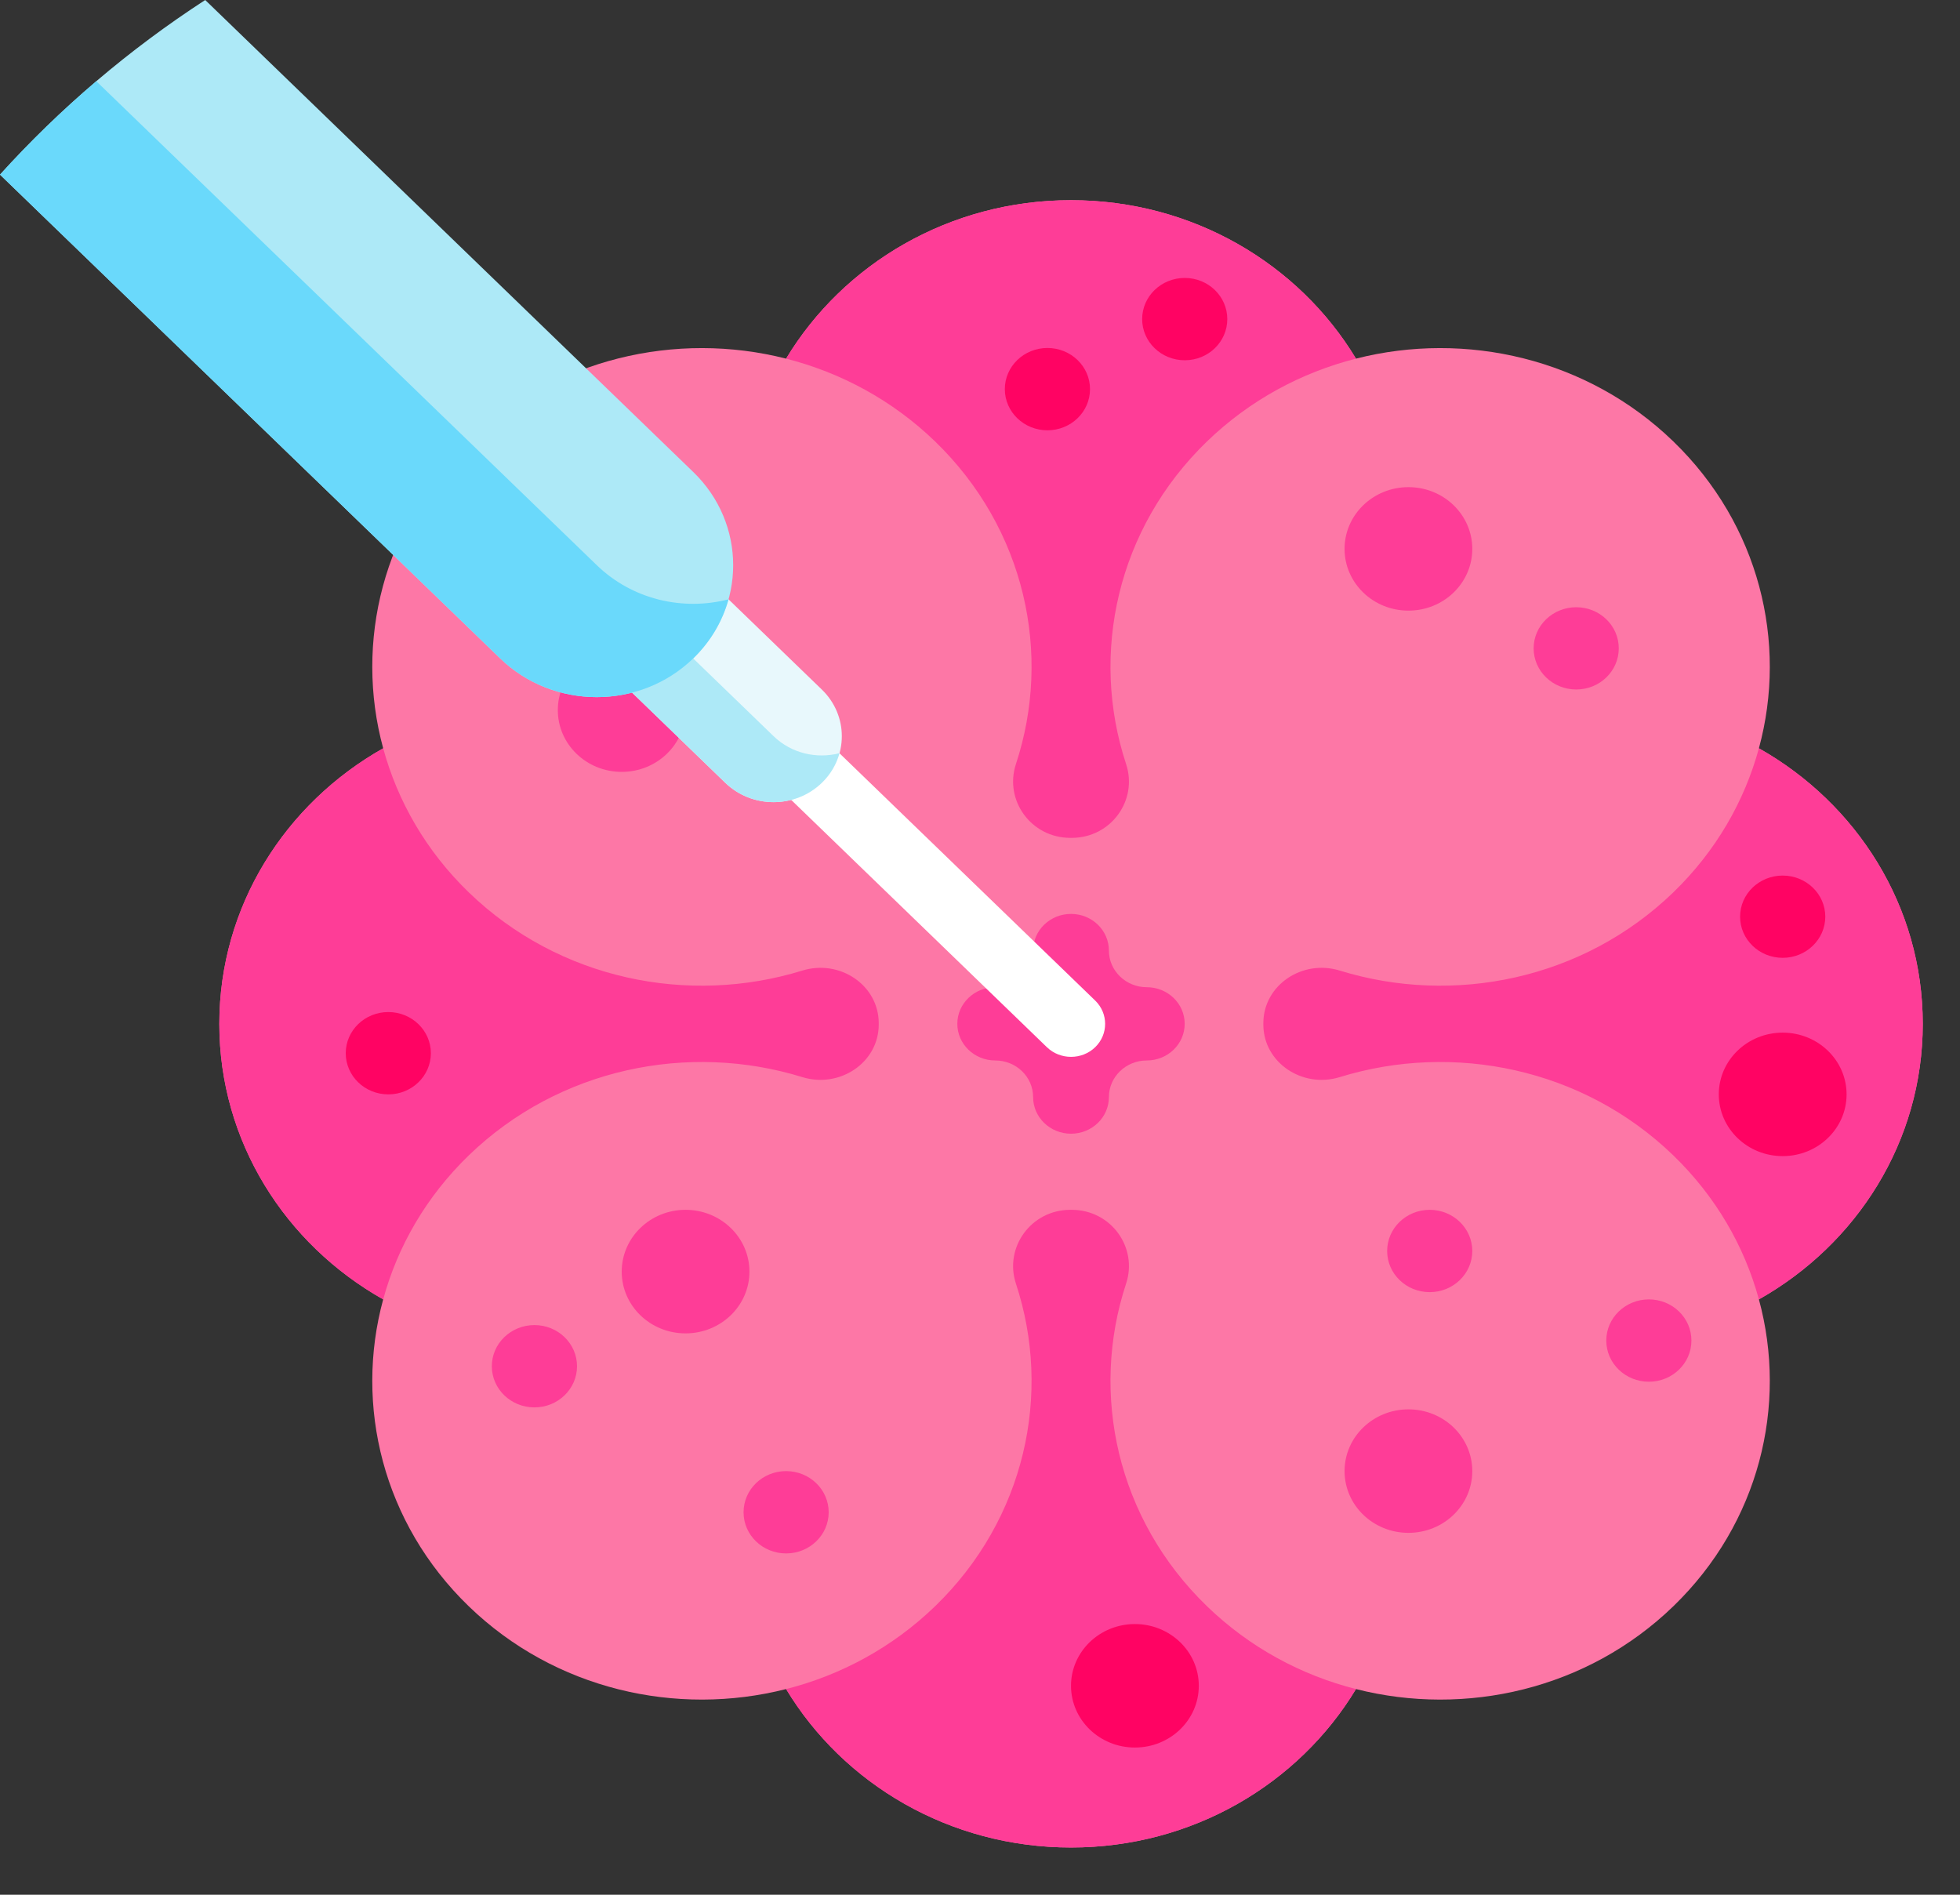 <svg width="30" height="29" viewBox="0 0 30 29" fill="none" xmlns="http://www.w3.org/2000/svg">
<rect x="0" y="0" width="30" height="29" fill="#333333" stroke="none"/>
<path d="M25.612 6.756C26.928 8.029 27.364 9.83 26.922 11.453C28.422 12.299 29.43 13.871 29.43 15.671C29.43 17.471 28.422 19.042 26.922 19.888C27.364 21.512 26.928 23.312 25.612 24.585C24.296 25.858 22.433 26.279 20.755 25.852C19.88 27.302 18.255 28.277 16.393 28.277C14.532 28.277 12.907 27.302 12.032 25.852C10.353 26.279 8.491 25.858 7.175 24.585C5.859 23.312 5.423 21.512 5.865 19.888C4.365 19.042 3.357 17.471 3.357 15.671C3.357 13.871 4.365 12.299 5.865 11.453C5.423 9.83 5.859 8.029 7.175 6.756C8.491 5.483 10.353 5.062 12.032 5.489C12.907 4.039 14.532 3.064 16.393 3.064C18.255 3.064 19.88 4.039 20.755 5.489C22.433 5.062 24.296 5.483 25.612 6.756Z" fill="#FD77A6"/>
<path d="M9.516 11.814C10.056 11.814 10.493 11.391 10.493 10.869C10.493 10.347 10.056 9.924 9.516 9.924C8.976 9.924 8.538 10.347 8.538 10.869C8.538 11.391 8.976 11.814 9.516 11.814Z" fill="#FE3D97"/>
<path d="M18.475 6.756C19.13 6.123 19.919 5.702 20.755 5.489C19.88 4.039 18.255 3.064 16.393 3.064C14.532 3.064 12.907 4.039 12.032 5.489C12.867 5.702 13.657 6.123 14.312 6.756C15.693 8.092 16.106 10.01 15.55 11.694C15.368 12.247 15.78 12.822 16.38 12.824H16.393H16.407C17.007 12.822 17.419 12.247 17.236 11.694C16.681 10.01 17.093 8.092 18.475 6.756Z" fill="#FE3D97"/>
<path d="M25.612 17.684C26.266 18.317 26.702 19.08 26.922 19.888C28.422 19.042 29.43 17.471 29.43 15.671C29.43 13.871 28.422 12.299 26.922 11.453C26.702 12.261 26.266 13.025 25.612 13.658C24.23 14.994 22.247 15.393 20.506 14.855C19.934 14.679 19.339 15.077 19.337 15.658V15.671V15.684C19.339 16.264 19.934 16.662 20.506 16.486C22.247 15.948 24.23 16.348 25.612 17.684Z" fill="#FE3D97"/>
<path d="M7.175 17.684C6.521 18.317 6.085 19.08 5.865 19.888C4.365 19.042 3.357 17.471 3.357 15.671C3.357 13.871 4.365 12.299 5.865 11.453C6.085 12.261 6.521 13.025 7.175 13.658C8.557 14.994 10.54 15.393 12.281 14.855C12.853 14.679 13.448 15.077 13.45 15.658V15.671V15.684C13.448 16.264 12.853 16.662 12.281 16.486C10.54 15.948 8.557 16.348 7.175 17.684Z" fill="#FE3D97"/>
<path d="M18.475 24.585C19.13 25.218 19.919 25.64 20.755 25.852C19.88 27.302 18.255 28.277 16.393 28.277C14.532 28.277 12.907 27.302 12.032 25.852C12.867 25.64 13.657 25.218 14.312 24.585C15.693 23.249 16.106 21.331 15.55 19.647C15.368 19.094 15.78 18.519 16.38 18.517H16.393H16.407C17.007 18.519 17.419 19.094 17.236 19.647C16.681 21.331 17.093 23.249 18.475 24.585Z" fill="#FE3D97"/>
<path d="M15.233 15.11C15.554 15.11 15.813 14.858 15.813 14.549C15.813 14.239 16.073 13.988 16.393 13.988C16.714 13.988 16.973 14.239 16.973 14.549C16.973 14.858 17.233 15.11 17.553 15.11C17.874 15.11 18.133 15.361 18.133 15.67C18.133 15.98 17.874 16.231 17.553 16.231C17.233 16.231 16.973 16.482 16.973 16.792C16.973 17.101 16.714 17.352 16.393 17.352C16.073 17.352 15.813 17.101 15.813 16.792C15.813 16.482 15.554 16.231 15.233 16.231C14.913 16.231 14.653 15.98 14.653 15.67C14.653 15.361 14.913 15.11 15.233 15.11Z" fill="#FE3D97"/>
<path d="M16.763 16.028C16.559 16.225 16.228 16.225 16.024 16.028L10.856 11.03C10.652 10.833 10.652 10.513 10.856 10.316C11.06 10.119 11.391 10.119 11.595 10.316L16.763 15.314C16.966 15.511 16.966 15.831 16.763 16.028Z" fill="white"/>
<path d="M12.579 11.982C12.171 12.376 11.51 12.376 11.102 11.982L8.888 9.84L10.364 8.412L12.579 10.554C12.987 10.948 12.987 11.588 12.579 11.982Z" fill="#E8F8FC"/>
<path d="M11.841 11.268C12.114 11.532 12.501 11.618 12.849 11.528C12.803 11.694 12.714 11.851 12.579 11.981C12.171 12.376 11.51 12.376 11.102 11.981L8.888 9.84L9.626 9.126L11.841 11.268Z" fill="#ADE9F7"/>
<path d="M0 2.673L7.657 10.078C8.473 10.867 9.795 10.867 10.61 10.078C11.426 9.29 11.426 8.011 10.61 7.223L3.141 0C1.977 0.756 0.92 1.656 0 2.673Z" fill="#ADE9F7"/>
<path d="M0 2.673L7.657 10.078C8.473 10.867 9.795 10.867 10.61 10.078C10.879 9.818 11.059 9.504 11.151 9.173C10.454 9.353 9.68 9.179 9.134 8.65L1.474 1.243C0.951 1.689 0.459 2.166 0 2.673Z" fill="#6AD9FB"/>
<path d="M21.558 9.346C22.098 9.346 22.535 8.923 22.535 8.401C22.535 7.879 22.098 7.456 21.558 7.456C21.017 7.456 20.58 7.879 20.58 8.401C20.58 8.923 21.017 9.346 21.558 9.346Z" fill="#FE3D97"/>
<path d="M21.558 23.461C22.098 23.461 22.535 23.038 22.535 22.516C22.535 21.994 22.098 21.571 21.558 21.571C21.017 21.571 20.58 21.994 20.58 22.516C20.58 23.038 21.017 23.461 21.558 23.461Z" fill="#FE3D97"/>
<path d="M10.493 20.408C11.033 20.408 11.471 19.985 11.471 19.463C11.471 18.941 11.033 18.517 10.493 18.517C9.953 18.517 9.516 18.941 9.516 19.463C9.516 19.985 9.953 20.408 10.493 20.408Z" fill="#FE3D97"/>
<path d="M27.286 17.695C27.826 17.695 28.264 17.272 28.264 16.75C28.264 16.228 27.826 15.805 27.286 15.805C26.746 15.805 26.308 16.228 26.308 16.75C26.308 17.272 26.746 17.695 27.286 17.695Z" fill="#FF0363"/>
<path d="M17.371 26.747C17.911 26.747 18.349 26.324 18.349 25.802C18.349 25.28 17.911 24.857 17.371 24.857C16.831 24.857 16.393 25.28 16.393 25.802C16.393 26.324 16.831 26.747 17.371 26.747Z" fill="#FF0363"/>
<path d="M24.126 10.553C24.486 10.553 24.777 10.271 24.777 9.923C24.777 9.576 24.486 9.294 24.126 9.294C23.766 9.294 23.474 9.576 23.474 9.923C23.474 10.271 23.766 10.553 24.126 10.553Z" fill="#FE3D97"/>
<path d="M25.238 21.148C25.598 21.148 25.889 20.866 25.889 20.518C25.889 20.17 25.598 19.888 25.238 19.888C24.878 19.888 24.586 20.17 24.586 20.518C24.586 20.866 24.878 21.148 25.238 21.148Z" fill="#FE3D97"/>
<path d="M21.883 19.777C22.243 19.777 22.535 19.495 22.535 19.147C22.535 18.799 22.243 18.517 21.883 18.517C21.523 18.517 21.232 18.799 21.232 19.147C21.232 19.495 21.523 19.777 21.883 19.777Z" fill="#FE3D97"/>
<path d="M8.18 21.541C8.54 21.541 8.832 21.259 8.832 20.911C8.832 20.563 8.54 20.281 8.18 20.281C7.82 20.281 7.528 20.563 7.528 20.911C7.528 21.259 7.82 21.541 8.18 21.541Z" fill="#FE3D97"/>
<path d="M27.286 14.66C27.646 14.66 27.938 14.378 27.938 14.03C27.938 13.683 27.646 13.401 27.286 13.401C26.926 13.401 26.634 13.683 26.634 14.03C26.634 14.378 26.926 14.66 27.286 14.66Z" fill="#FF0363"/>
<path d="M18.134 5.514C18.494 5.514 18.785 5.232 18.785 4.884C18.785 4.536 18.494 4.254 18.134 4.254C17.774 4.254 17.482 4.536 17.482 4.884C17.482 5.232 17.774 5.514 18.134 5.514Z" fill="#FF0363"/>
<path d="M16.032 6.586C16.392 6.586 16.684 6.304 16.684 5.956C16.684 5.608 16.392 5.326 16.032 5.326C15.672 5.326 15.38 5.608 15.38 5.956C15.38 6.304 15.672 6.586 16.032 6.586Z" fill="#FF0363"/>
<path d="M5.944 16.75C6.303 16.75 6.595 16.468 6.595 16.12C6.595 15.772 6.303 15.49 5.944 15.49C5.583 15.49 5.292 15.772 5.292 16.12C5.292 16.468 5.583 16.75 5.944 16.75Z" fill="#FF0363"/>
<path d="M12.032 23.776C12.392 23.776 12.684 23.494 12.684 23.146C12.684 22.798 12.392 22.516 12.032 22.516C11.672 22.516 11.381 22.798 11.381 23.146C11.381 23.494 11.672 23.776 12.032 23.776Z" fill="#FE3D97"/>
</svg>
